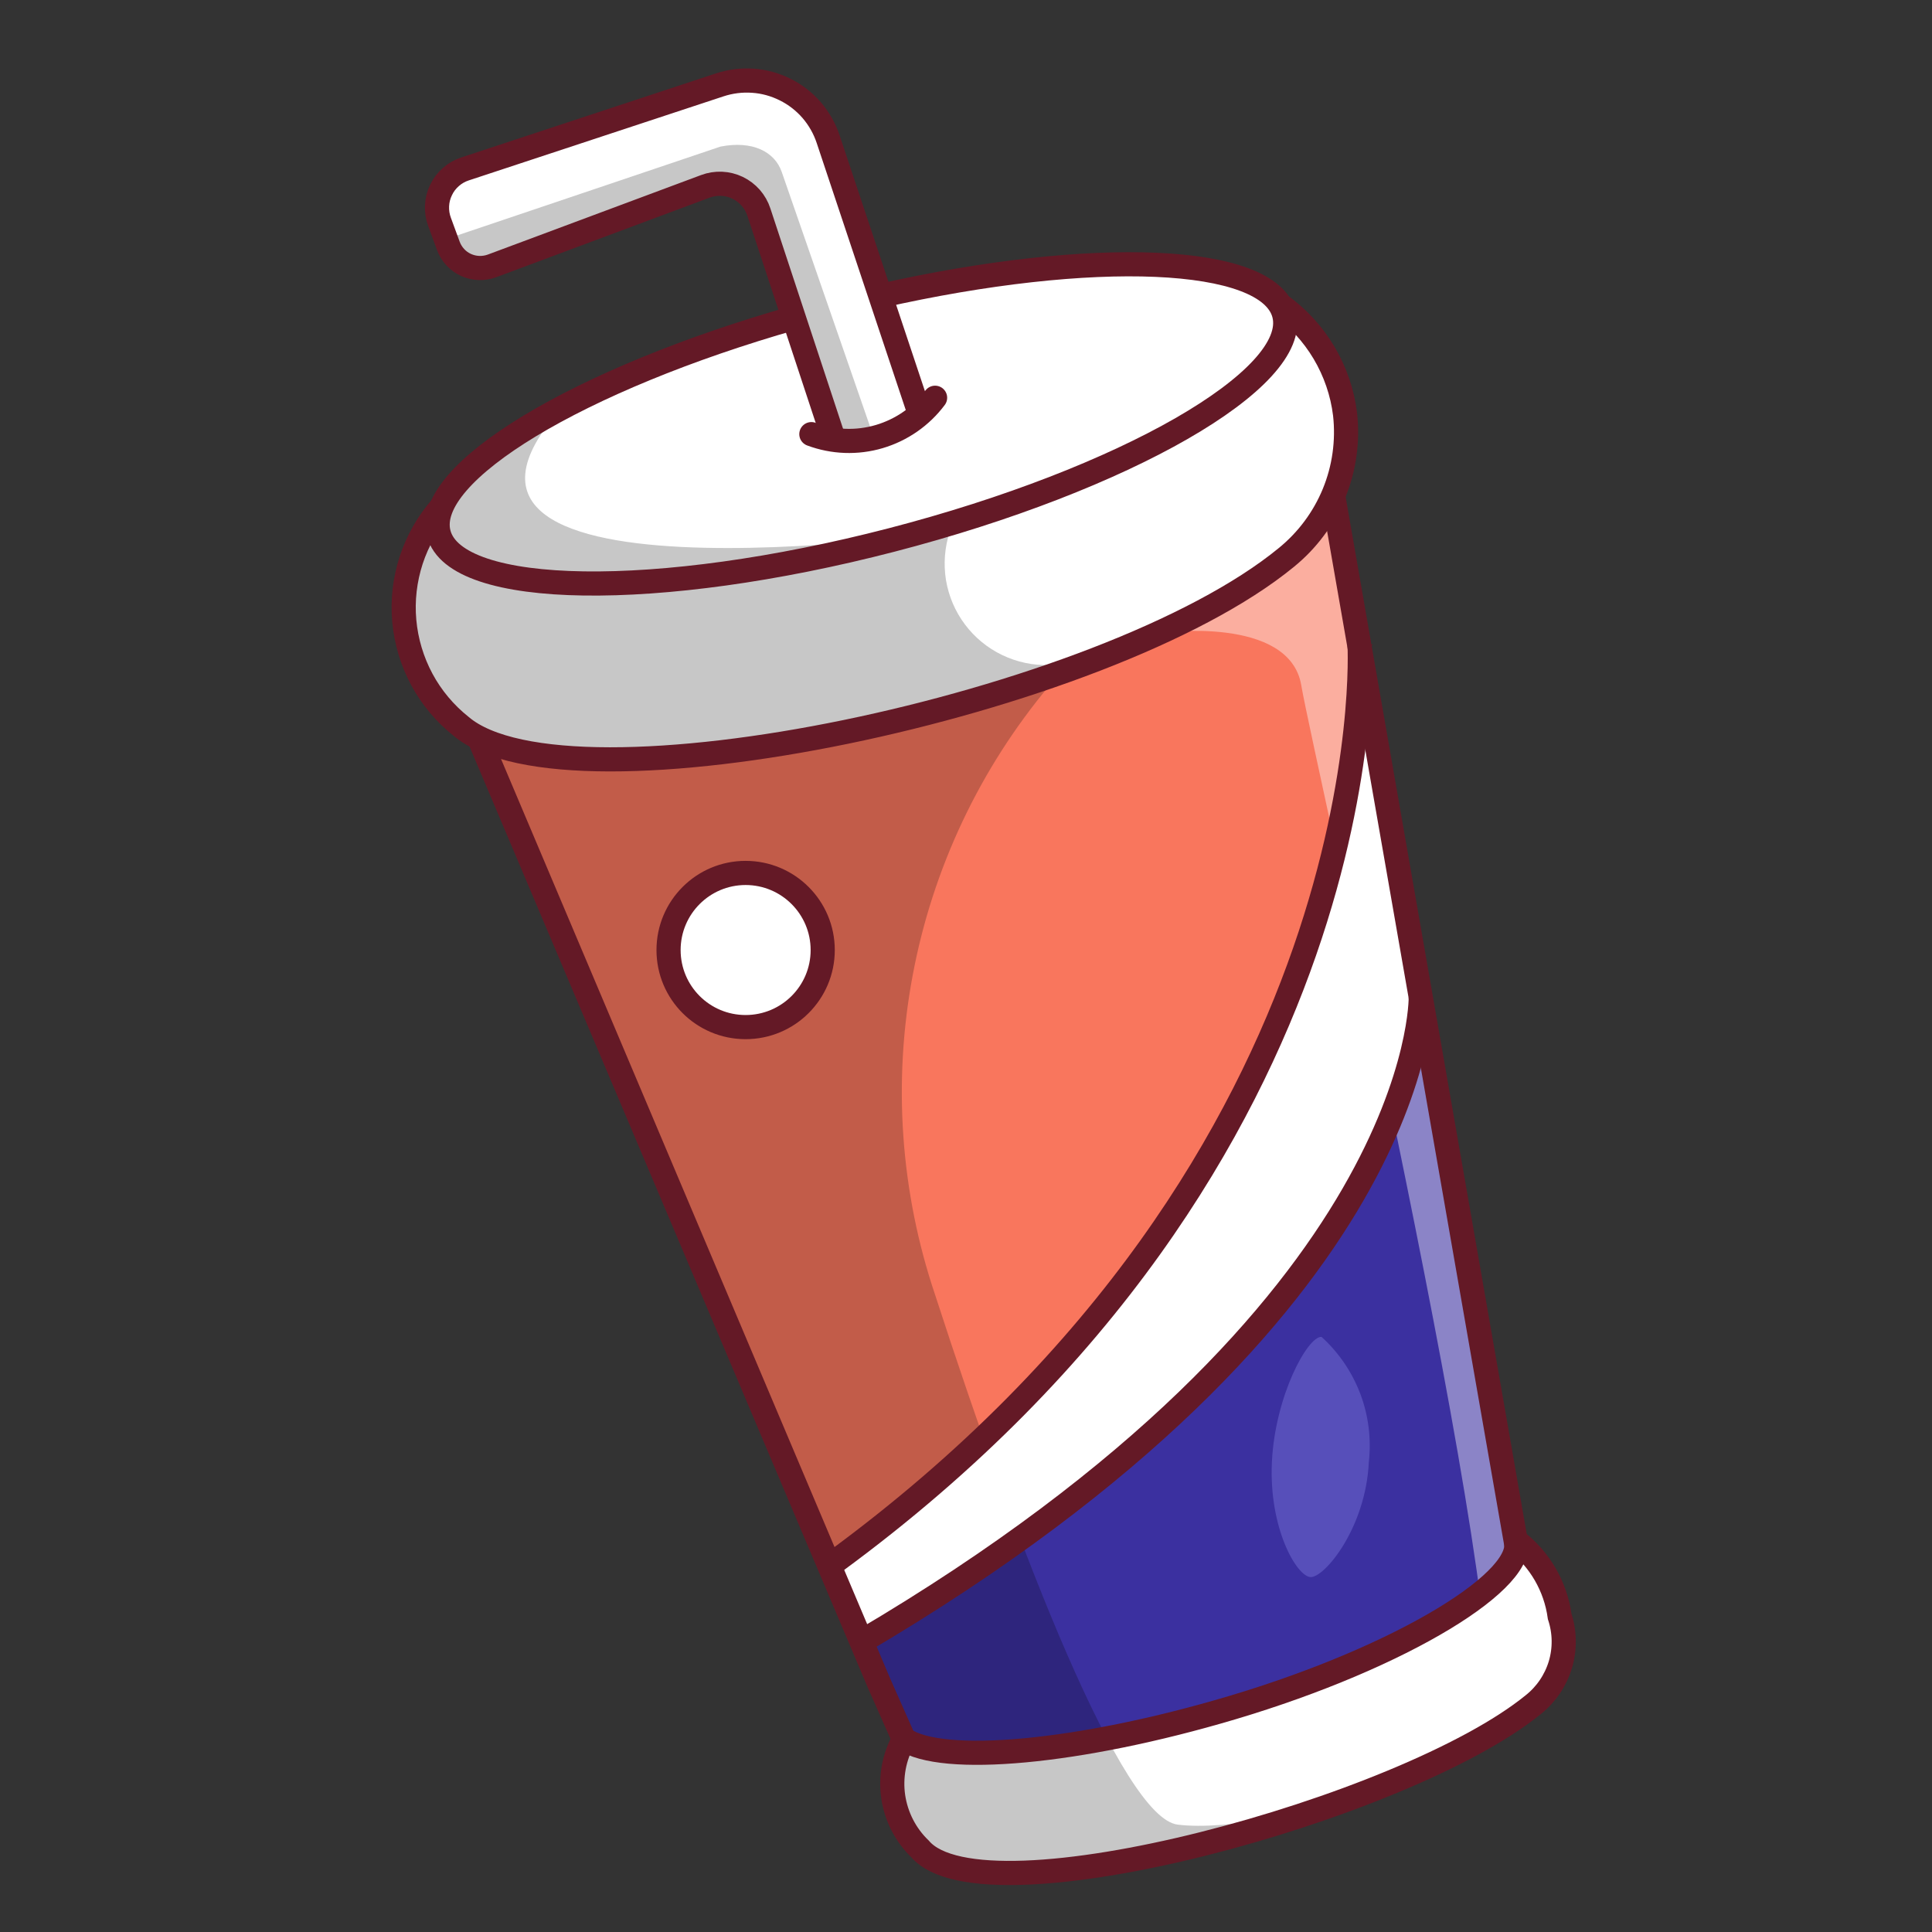 <svg width="24" height="24" viewBox="0 0 24 24" fill="none" xmlns="http://www.w3.org/2000/svg">
<rect x="0" y="0" width="24" height="24" fill="#333333" stroke="none"/>
<path d="M5.948 9.161L10.36 19.588C10.36 19.588 11.027 18.941 11.616 18.409C12.204 17.876 13.598 16.39 13.598 16.39L15.029 14.357L15.839 12.761L16.503 10.845L17.004 8.679L16.56 6.308L15.826 7.108L13.933 8.055L11.4 8.883L9.397 9.34L7.578 9.434L5.948 9.161Z" fill="#F9765D"/>
<path d="M10.701 20.393L11.229 21.606L12.208 21.774L14.803 21.356L17.001 20.59L18.767 19.409L18.652 18.131L17.649 12.78L17.184 14.192L15.966 16.067L14.079 18.122L11.871 19.699L10.701 20.393Z" fill="#3B30A0"/>
<path opacity="0.47" d="M15.8 18.163C15.839 17.34 16.244 16.599 16.416 16.607C16.63 16.801 16.795 17.043 16.898 17.314C17 17.584 17.036 17.875 17.004 18.163C16.965 18.986 16.451 19.6 16.28 19.591C16.108 19.583 15.761 18.985 15.8 18.163Z" fill="#7873D8"/>
<path d="M11.229 21.606C11.229 21.606 10.773 22.819 11.602 23.098L12.43 23.378L14.912 22.912L17.767 22L19.287 20.905L19.353 19.972L18.839 19.195L18.422 19.839L15.344 21.198L12.567 21.769L11.229 21.606Z" fill="white"/>
<path opacity="0.41" d="M14.418 7.861C14.418 7.861 16.02 7.642 16.165 8.514C16.311 9.386 19.041 21.198 18.404 21.601L19.353 20.772C19.353 20.772 19.238 19.632 19.215 19.586C19.192 19.54 18.842 19.199 18.842 19.199L16.537 6.224L15.526 7.25L14.418 7.861Z" fill="white"/>
<path opacity="0.22" d="M13.036 8.516C12.171 9.55 11.586 10.789 11.338 12.114C11.089 13.439 11.185 14.806 11.616 16.084C12.655 19.292 13.941 22.58 14.629 22.666C15.846 22.82 19.343 21.738 19.286 20.908L18.202 21.736L15.632 22.733L13.048 23.27L11.601 23.106C11.601 23.106 11.171 22.499 11.144 22.492C11.117 22.486 11.229 21.61 11.229 21.61L5.905 9.105L6.976 9.413L9.262 9.302L11.787 8.782L13.036 8.516Z" fill="black"/>
<path d="M18.822 19.111C19.009 19.605 17.43 20.581 15.304 21.214C13.403 21.78 11.701 21.93 11.227 21.603H11.219" stroke="#641926" stroke-width="0.3" stroke-miterlimit="10"/>
<path d="M11.229 21.606C11.107 21.823 11.06 22.075 11.096 22.321C11.133 22.567 11.249 22.795 11.429 22.968C12.226 23.9 17.456 22.469 19.044 21.178C19.205 21.051 19.323 20.878 19.383 20.681C19.442 20.485 19.439 20.275 19.375 20.08C19.324 19.708 19.129 19.371 18.832 19.142" stroke="#641926" stroke-width="0.3" stroke-miterlimit="10"/>
<path d="M16.674 4.942L16.56 6.154L15.874 6.95L14.04 8.015L10.701 9.041L7.578 9.427L6.418 9.209L5.905 9.105L5.829 9.091C5.722 9.019 5.622 8.936 5.53 8.845C5.486 8.8 5.445 8.754 5.406 8.705C5.248 8.508 5.143 8.275 5.1 8.026C5.038 7.468 5.162 6.905 5.451 6.425C5.451 6.425 5.458 6.407 5.465 6.382C5.485 6.316 5.509 6.195 5.441 6.153C5.703 5.885 6.001 5.653 6.325 5.465C6.72 5.193 7.099 4.944 7.099 4.944L9.532 3.98L9.806 3.872H9.812V3.879L9.854 3.962L9.872 3.998L9.992 4.362L10.284 5.249L10.354 5.461L10.633 5.469L10.941 5.478L11.099 5.345L11.224 5.238L11.399 5.089L11.373 5.012L11.039 4.006L10.97 3.799L10.931 3.682L11.227 3.617L12.963 3.287L15.044 3.367L15.898 3.785L16.674 4.942Z" fill="white"/>
<path opacity="0.22" d="M13.036 8.261C12.833 8.268 12.632 8.225 12.449 8.137C12.266 8.049 12.107 7.918 11.986 7.756C11.864 7.593 11.784 7.404 11.751 7.204C11.719 7.003 11.735 6.798 11.798 6.606C11.798 6.606 4.461 7.662 7.093 4.942L5.438 6.151L5.12 7.25L5 8.261L5.905 9.267L6.976 9.413L8.404 9.389L10.701 9.161L13.036 8.261Z" fill="black"/>
<path d="M10.931 3.677C13.569 3.081 15.759 3.164 15.952 3.905C16.158 4.702 13.974 5.956 11.075 6.708C8.175 7.46 5.656 7.423 5.45 6.626C5.254 5.872 7.197 4.709 9.862 3.949" stroke="#641926" stroke-width="0.3" stroke-miterlimit="10"/>
<path d="M5.484 6.299C5.315 6.491 5.188 6.715 5.108 6.958C5.029 7.201 4.999 7.458 5.022 7.712C5.045 7.967 5.119 8.214 5.24 8.44C5.361 8.665 5.527 8.863 5.727 9.022C7.06 10.158 13.729 8.77 15.978 6.926C16.239 6.714 16.443 6.441 16.571 6.13C16.699 5.819 16.746 5.481 16.709 5.147C16.676 4.876 16.586 4.615 16.447 4.381C16.307 4.146 16.12 3.943 15.898 3.785" stroke="#641926" stroke-width="0.3" stroke-miterlimit="10"/>
<path d="M10.36 19.409L10.701 20.393L13.142 18.79L15.438 16.747L16.1 15.938L17.184 14.107L17.649 12.78L17.001 8.783L16.723 9.888L15.947 12.554L14.527 15.283L11.475 18.594L10.36 19.409Z" fill="white"/>
<path d="M10.36 19.409C17.245 14.366 16.889 8.015 16.889 8.015" stroke="#641926" stroke-width="0.3" stroke-miterlimit="10"/>
<path d="M17.649 12.387C17.649 12.387 17.717 16.264 10.701 20.393" stroke="#641926" stroke-width="0.3" stroke-miterlimit="10"/>
<path d="M5.948 9.161L10.917 20.903L11.227 21.603" stroke="#641926" stroke-width="0.3" stroke-miterlimit="10"/>
<path d="M18.875 19.409L16.56 6.151" stroke="#641926" stroke-width="0.3" stroke-miterlimit="10"/>
<path d="M9.163 10.844L10.079 11.152L10.221 11.718L10.079 12.387L9.324 12.753L8.678 12.559L8.305 11.798L8.587 11.123L9.262 10.844H9.163Z" fill="white"/>
<path d="M9.262 12.759C9.791 12.759 10.22 12.331 10.22 11.802C10.22 11.273 9.791 10.844 9.262 10.844C8.733 10.844 8.305 11.273 8.305 11.802C8.305 12.331 8.733 12.759 9.262 12.759Z" stroke="#641926" stroke-width="0.3" stroke-miterlimit="10"/>
<path d="M10.97 3.795L10.931 3.677L10.68 2.925L9.957 1.25L9.397 1.001L5.656 2.158L5.436 2.495L5.603 3.124L5.949 3.329L9.033 2.282H9.263L9.812 3.869L9.857 3.999L9.984 4.363L10.289 5.246L10.29 5.25L10.296 5.265L10.36 5.463L10.61 5.478L10.639 5.471L11.099 5.345L11.168 5.326L11.224 5.238L11.225 5.237L11.373 5.007L11.038 4.002L10.97 3.795Z" fill="white"/>
<path opacity="0.22" d="M5.438 3.006L8.95 1.821C9.344 1.744 9.622 1.881 9.711 2.136L10.848 5.414L10.361 5.463L9.195 2.257L5.949 3.333L5.704 3.24L5.438 3.006Z" fill="black"/>
<path d="M10.079 5.393C10.35 5.494 10.646 5.505 10.923 5.423C11.2 5.341 11.443 5.172 11.616 4.941" stroke="#641926" stroke-width="0.3" stroke-miterlimit="10" stroke-linecap="round"/>
<path d="M10.36 5.463L9.427 2.635C9.406 2.57 9.371 2.509 9.326 2.457C9.28 2.405 9.225 2.363 9.163 2.333C9.1 2.303 9.033 2.286 8.964 2.283C8.895 2.28 8.826 2.291 8.762 2.315L6.112 3.303C6.06 3.322 6.004 3.331 5.949 3.329C5.893 3.327 5.839 3.314 5.788 3.291C5.738 3.268 5.692 3.235 5.655 3.194C5.617 3.153 5.588 3.105 5.569 3.053L5.46 2.756C5.436 2.692 5.426 2.624 5.429 2.556C5.432 2.488 5.449 2.421 5.479 2.36C5.508 2.298 5.55 2.243 5.602 2.198C5.653 2.153 5.713 2.119 5.778 2.098L8.939 1.055C9.072 1.011 9.212 0.993 9.352 1.003C9.492 1.012 9.628 1.05 9.754 1.113C9.879 1.175 9.991 1.262 10.083 1.368C10.174 1.474 10.244 1.597 10.288 1.73L11.408 5.088" stroke="#641926" stroke-width="0.3" stroke-miterlimit="10"/>
</svg>
